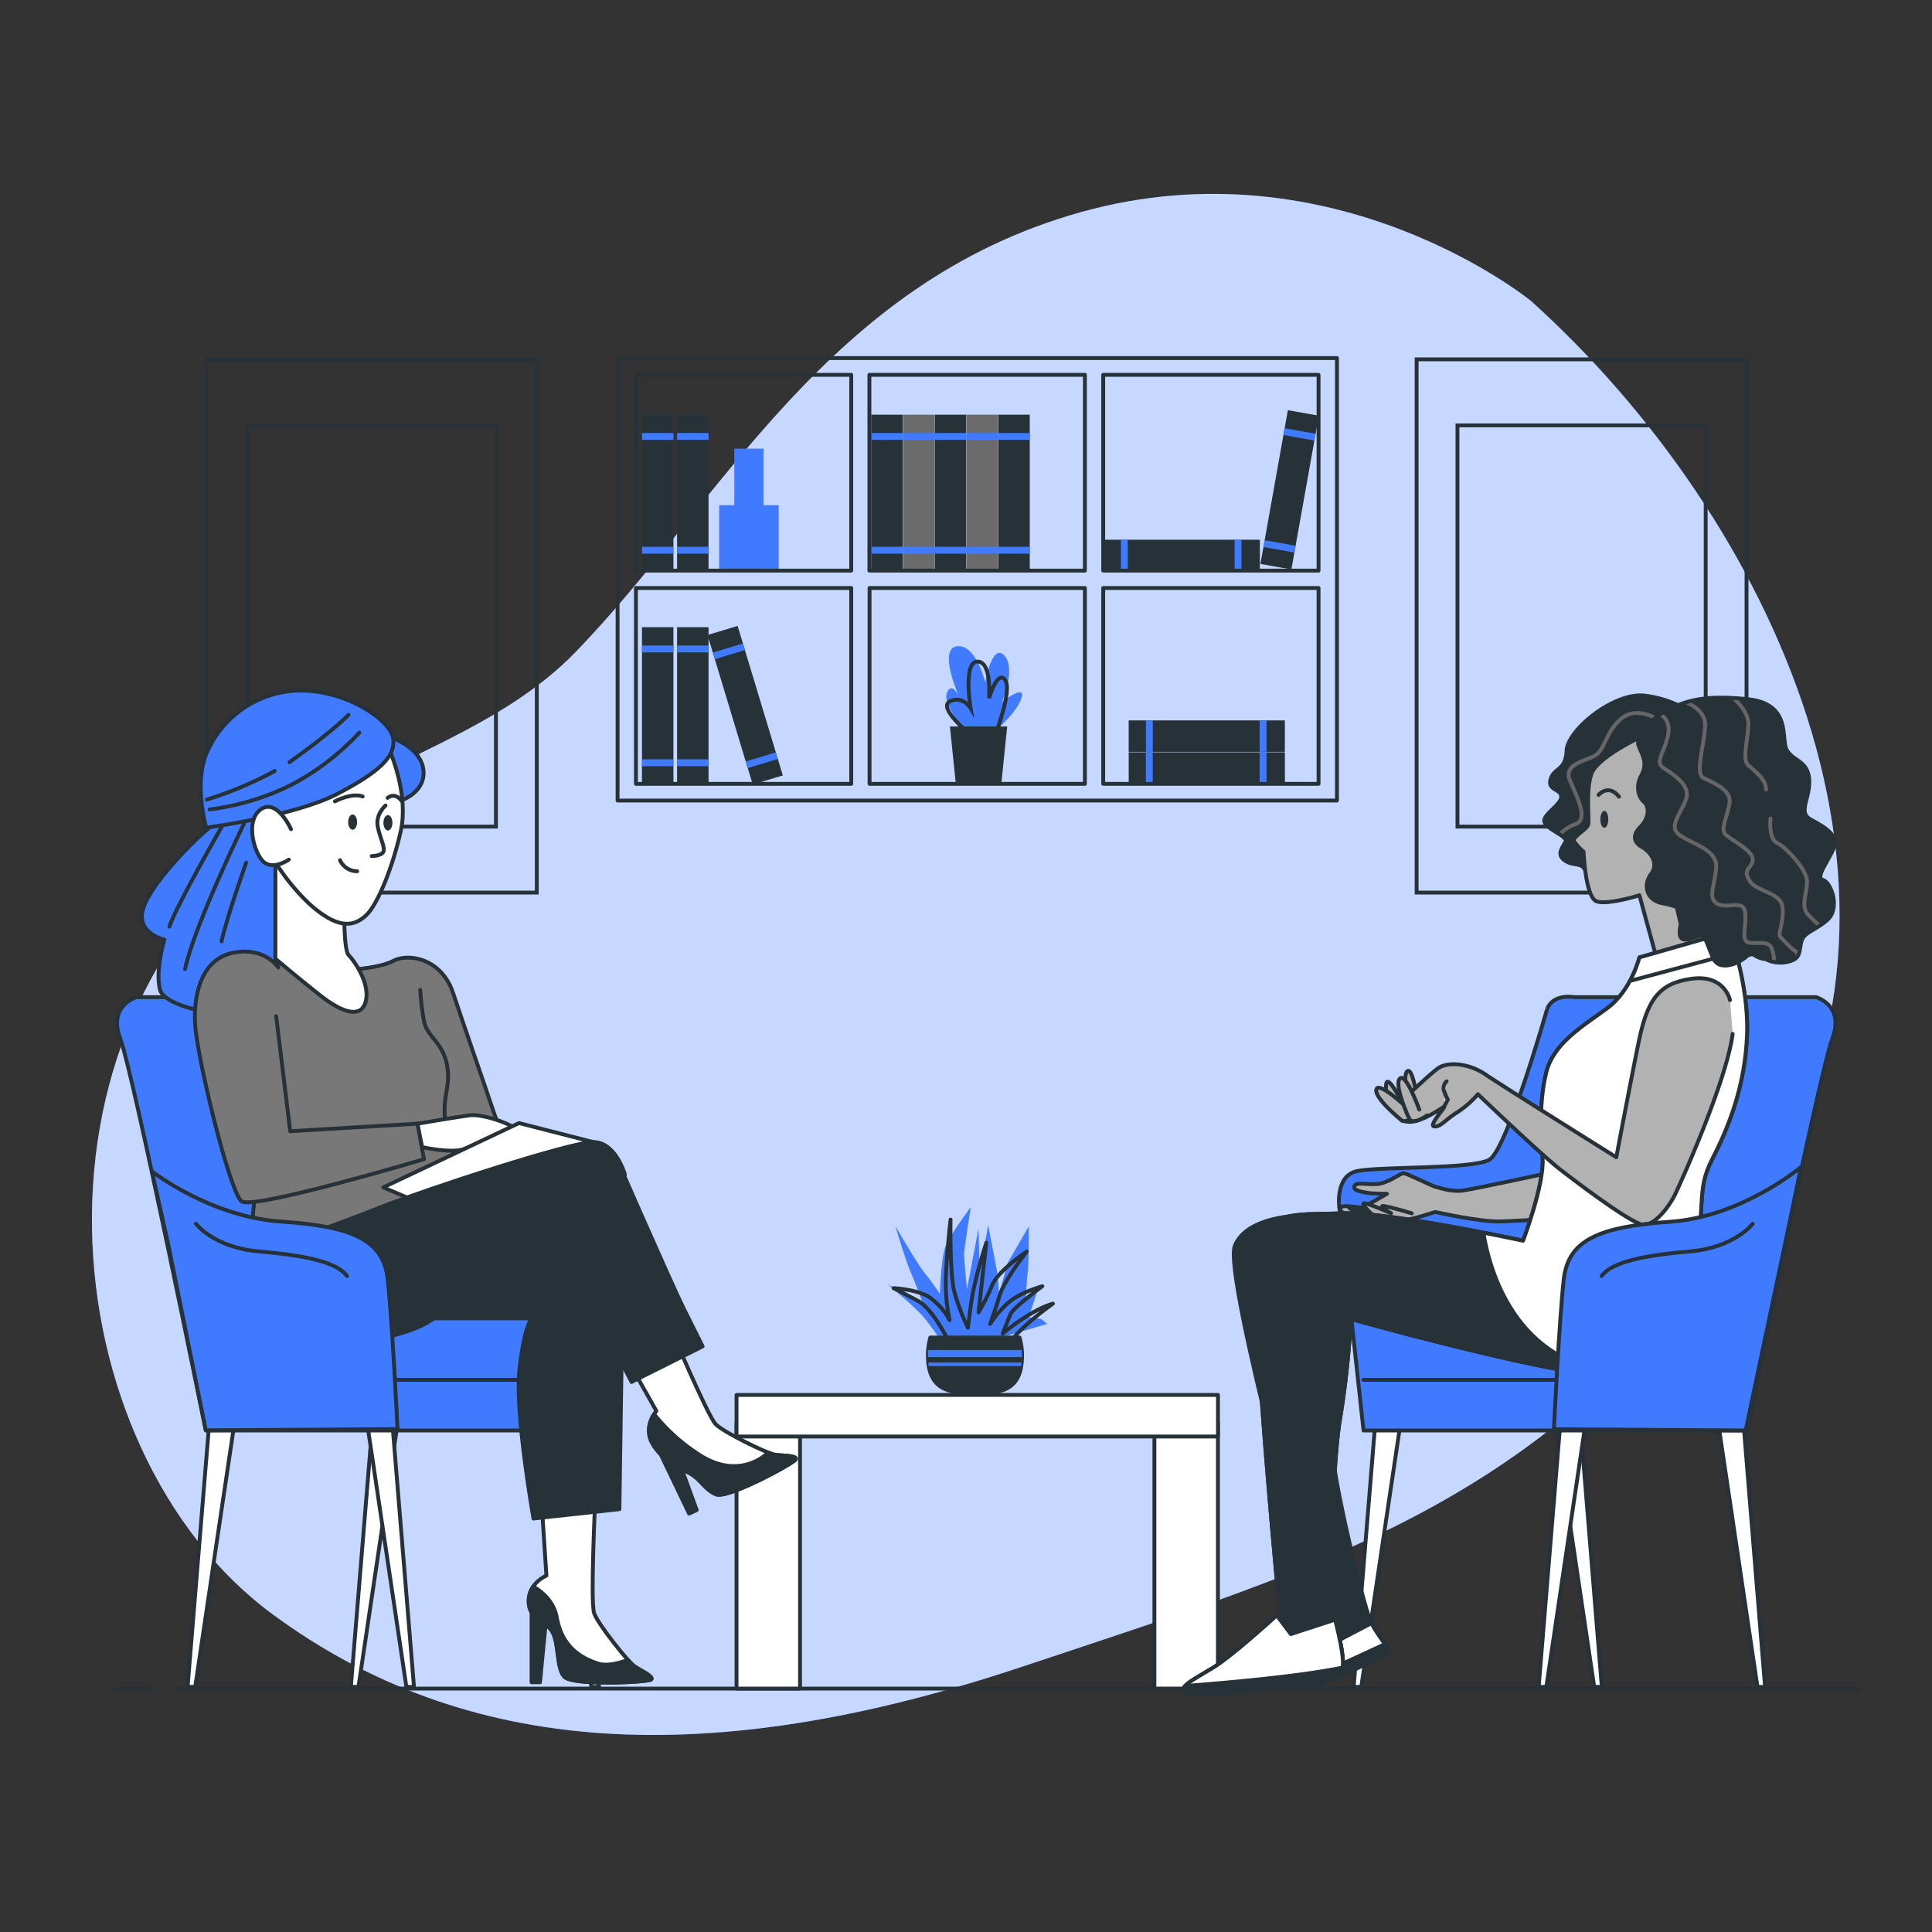 <svg xmlns="http://www.w3.org/2000/svg" xmlns:xlink="http://www.w3.org/1999/xlink" viewBox="0 0 500 500"><rect x="0" y="0" width="500" height="500" fill="#333333" stroke="none"/><defs><clipPath id="freepik--clip-path--inject-14"><rect x="166.14" y="162.32" width="8.14" height="40.42" style="fill:#263238"></rect></clipPath><clipPath id="freepik--clip-path-2--inject-14"><rect x="175.23" y="162.32" width="8.14" height="40.42" style="fill:#263238"></rect></clipPath><clipPath id="freepik--clip-path-3--inject-14"><rect x="308.25" y="178.54" width="8.14" height="40.42" transform="translate(511.07 -113.56) rotate(90)" style="fill:#263238"></rect></clipPath><clipPath id="freepik--clip-path-4--inject-14"><rect x="308.25" y="170.3" width="8.14" height="40.42" transform="translate(502.82 -121.81) rotate(90)" style="fill:#263238"></rect></clipPath><clipPath id="freepik--clip-path-5--inject-14"><rect x="188.77" y="162.32" width="8.14" height="40.42" transform="translate(-44.56 63.59) rotate(-16.82)" style="fill:#263238"></rect></clipPath><clipPath id="freepik--clip-path-6--inject-14"><rect x="166.14" y="107.32" width="8.14" height="40.42" style="fill:#263238"></rect></clipPath><clipPath id="freepik--clip-path-7--inject-14"><rect x="329.69" y="106.55" width="8.14" height="40.42" transform="translate(27.46 -56.67) rotate(10.12)" style="fill:#263238"></rect></clipPath><clipPath id="freepik--clip-path-8--inject-14"><rect x="175.23" y="107.32" width="8.14" height="40.42" style="fill:#263238"></rect></clipPath><clipPath id="freepik--clip-path-9--inject-14"><rect x="225.48" y="107.32" width="8.14" height="40.42" style="fill:#263238"></rect></clipPath><clipPath id="freepik--clip-path-10--inject-14"><rect x="233.7" y="107.32" width="8.14" height="40.42" style="fill:#6b6b6b"></rect></clipPath><clipPath id="freepik--clip-path-11--inject-14"><rect x="241.92" y="107.32" width="8.14" height="40.42" style="fill:#263238"></rect></clipPath><clipPath id="freepik--clip-path-12--inject-14"><rect x="250.14" y="107.32" width="8.14" height="40.42" style="fill:#6b6b6b"></rect></clipPath><clipPath id="freepik--clip-path-13--inject-14"><rect x="258.36" y="107.32" width="8.14" height="40.42" style="fill:#263238"></rect></clipPath><clipPath id="freepik--clip-path-14--inject-14"><rect x="301.77" y="123.54" width="8.14" height="40.42" transform="translate(449.59 -162.09) rotate(90)" style="fill:#263238"></rect></clipPath><clipPath id="freepik--clip-path-15--inject-14"><path d="M439.68,185.73A29.11,29.11,0,0,0,425.43,180c-8.05-.69-19.77,9-20,14.25s-3.21,4.37-4.13,7.36,2.75,2.52,2.75,4.59-4.82,4.6-4.36,6.44,5.51,3.68,5.51,4.82-2.76,3.22-.46,5.06,4.6.46,5.52,2.76,3,4.6,3.68,3-1.61-11-.69-17.7,2.76-9.65,9.88-12.41,12.18-4.83,15.17-7.59S439.68,185.73,439.68,185.73Z" style="fill:#263238;stroke:#263238;stroke-linecap:round;stroke-linejoin:round"></path></clipPath><clipPath id="freepik--clip-path-16--inject-14"><path d="M471.8,227.74c-2.11-.61,1.21-4.53,2.72-8.15s-2.72-5.74-6-7.55,0-5.44-.3-10.27-4-4.74-5.74-7.54,1.51-12.08-10.26-13.29-16.3.61-21.14,3a13.72,13.72,0,0,0-5.52,5.48c-1.11,1.05-2,2.37-1.47,3.64,1.15,2.76,2.3,4.6.69,7.59s-.69,5.74.69,6.89,1.38,4.14-.92,6.44-1.61,4.13.46,5.28,4.37,4.14,2.3,6.9-1.38,6.66,2.76,7.58a22,22,0,0,1,3.88,1l1,4.41c-.29,1.91-.65,3.65.88,4a3.09,3.09,0,0,0,1.88-.35,14.63,14.63,0,0,0,2.15-.61c1.51-.61,2.11,3,3.62,6s6,1.51,8.46-.61a2.22,2.22,0,0,1,1.85-.57,5.73,5.73,0,0,0,3.09,1.18,8.44,8.44,0,0,0,4.72.9c4.53-.6,3.92-2.41,4.53-5.13s3-2.72,6.64-5.74S473.91,228.34,471.8,227.74Z" style="fill:#263238;stroke:#263238;stroke-linecap:round;stroke-linejoin:round"></path></clipPath></defs><g id="freepik--background-simple--inject-14"><path d="M396.17,77.85s-50.53-41.27-116.25-23S186.68,129.79,149,168.72c-19.74,20.38-48.9,27.89-72.35,43.58-75,50.17-63.88,163-6.06,205.5,50.06,36.84,112.61,40.69,194,13.52S404.22,387.83,454.69,310,458.42,133.86,396.17,77.85Z" style="fill:#407BFF"></path><path d="M396.17,77.85s-50.53-41.27-116.25-23S186.68,129.79,149,168.72c-19.74,20.38-48.9,27.89-72.35,43.58-75,50.17-63.88,163-6.06,205.5,50.06,36.84,112.61,40.69,194,13.52S404.22,387.83,454.69,310,458.42,133.86,396.17,77.85Z" style="fill:#fff;opacity:0.7"></path></g><g id="freepik--Floor--inject-14"><line x1="45.7" y1="437" x2="481" y2="437" style="fill:none;stroke:#263238;stroke-linecap:round;stroke-linejoin:round"></line><line x1="30" y1="437" x2="38.72" y2="437" style="fill:none;stroke:#263238;stroke-linecap:round;stroke-linejoin:round"></line></g><g id="freepik--Pictures--inject-14"><rect x="53.54" y="93" width="85.38" height="138" style="fill:none;stroke:#263238;stroke-miterlimit:10"></rect><rect x="64.11" y="110.09" width="64.24" height="103.83" style="fill:none;stroke:#263238;stroke-miterlimit:10"></rect><rect x="366.62" y="93" width="85.38" height="138" style="fill:none;stroke:#263238;stroke-miterlimit:10"></rect><rect x="377.19" y="110.09" width="64.24" height="103.83" style="fill:none;stroke:#263238;stroke-miterlimit:10"></rect></g><g id="freepik--Bookshelf--inject-14"><rect x="166.14" y="162.32" width="8.14" height="40.42" style="fill:#263238"></rect><g style="clip-path:url(#freepik--clip-path--inject-14)"><rect x="165.71" y="167.06" width="9.68" height="1.78" style="fill:#407BFF"></rect><rect x="165.71" y="196.51" width="9.68" height="1.78" style="fill:#407BFF"></rect></g><rect x="175.23" y="162.32" width="8.14" height="40.42" style="fill:#263238"></rect><g style="clip-path:url(#freepik--clip-path-2--inject-14)"><rect x="174.8" y="167.06" width="9.68" height="1.78" style="fill:#407BFF"></rect><rect x="174.8" y="196.51" width="9.68" height="1.78" style="fill:#407BFF"></rect></g><rect x="308.25" y="178.54" width="8.14" height="40.42" transform="translate(511.07 -113.56) rotate(90)" style="fill:#263238"></rect><g style="clip-path:url(#freepik--clip-path-3--inject-14)"><rect x="322.05" y="198.2" width="9.68" height="1.78" transform="translate(525.98 -127.8) rotate(90)" style="fill:#407BFF"></rect><rect x="292.6" y="198.2" width="9.68" height="1.78" transform="translate(496.53 -98.35) rotate(90)" style="fill:#407BFF"></rect></g><rect x="308.25" y="170.3" width="8.14" height="40.42" transform="translate(502.82 -121.81) rotate(90)" style="fill:#263238"></rect><g style="clip-path:url(#freepik--clip-path-4--inject-14)"><rect x="322.05" y="189.95" width="9.68" height="1.78" transform="translate(517.73 -136.05) rotate(90)" style="fill:#407BFF"></rect><rect x="292.6" y="189.95" width="9.68" height="1.78" transform="translate(488.29 -106.6) rotate(90)" style="fill:#407BFF"></rect></g><rect x="188.77" y="162.32" width="8.14" height="40.42" transform="translate(-44.56 63.59) rotate(-16.82)" style="fill:#263238"></rect><g style="clip-path:url(#freepik--clip-path-5--inject-14)"><rect x="184.11" y="167.59" width="9.68" height="1.78" transform="translate(-40.66 61.87) rotate(-16.82)" style="fill:#407BFF"></rect><rect x="192.62" y="195.78" width="9.68" height="1.78" transform="translate(-48.45 65.53) rotate(-16.82)" style="fill:#407BFF"></rect></g><path d="M250.19,189.79s-6.33-7.51-5.14-10.47,3,.59,3,.59-5.33-12-.39-12.65,7.31,9.29,7.31,9.29,1.78-10.28,4.94-6.92-.59,12.06-.59,12.06,6.52-5.14,4.94-.79-8.11,9.48-8.11,9.48Z" style="fill:#407BFF"></path><path d="M251,190s-8.5-6.92-5.14-8.5,5.33,1.78,5.33,1.78-2-12.06,1.78-12.06,3,9.49,3,9.49,2.17-7.51,4.15-4.74-2.77,14.82-2.77,14.82" style="fill:none;stroke:#263238;stroke-miterlimit:10"></path><polygon points="260.66 188.01 245.84 188.01 247.32 202.44 259.18 202.44 260.66 188.01" style="fill:#263238"></polygon><rect x="186.12" y="130.74" width="15.41" height="16.72" style="fill:#407BFF"></rect><rect x="190.04" y="116.11" width="7.58" height="16.72" style="fill:#407BFF"></rect><rect x="166.14" y="107.32" width="8.14" height="40.42" style="fill:#263238"></rect><g style="clip-path:url(#freepik--clip-path-6--inject-14)"><rect x="165.71" y="112.06" width="9.68" height="1.78" style="fill:#407BFF"></rect><rect x="165.71" y="141.51" width="9.68" height="1.78" style="fill:#407BFF"></rect></g><rect x="329.69" y="106.55" width="8.14" height="40.42" transform="translate(27.46 -56.67) rotate(10.12)" style="fill:#263238"></rect><g style="clip-path:url(#freepik--clip-path-7--inject-14)"><rect x="331.82" y="111.58" width="9.68" height="1.78" transform="translate(25 -57.4) rotate(10.12)" style="fill:#407BFF"></rect><rect x="326.64" y="140.57" width="9.68" height="1.78" transform="translate(30.01 -56.04) rotate(10.12)" style="fill:#407BFF"></rect></g><rect x="175.23" y="107.32" width="8.14" height="40.42" style="fill:#263238"></rect><g style="clip-path:url(#freepik--clip-path-8--inject-14)"><rect x="174.8" y="112.06" width="9.68" height="1.78" style="fill:#407BFF"></rect><rect x="174.8" y="141.51" width="9.68" height="1.78" style="fill:#407BFF"></rect></g><rect x="225.48" y="107.32" width="8.14" height="40.42" style="fill:#263238"></rect><g style="clip-path:url(#freepik--clip-path-9--inject-14)"><rect x="225.04" y="112.06" width="9.68" height="1.78" style="fill:#407BFF"></rect><rect x="225.04" y="141.51" width="9.68" height="1.78" style="fill:#407BFF"></rect></g><rect x="233.7" y="107.32" width="8.14" height="40.42" style="fill:#6b6b6b"></rect><g style="clip-path:url(#freepik--clip-path-10--inject-14)"><rect x="233.26" y="112.06" width="9.68" height="1.78" style="fill:#407BFF"></rect><rect x="233.26" y="141.51" width="9.68" height="1.78" style="fill:#407BFF"></rect></g><rect x="241.92" y="107.32" width="8.14" height="40.42" style="fill:#263238"></rect><g style="clip-path:url(#freepik--clip-path-11--inject-14)"><rect x="241.48" y="112.06" width="9.68" height="1.78" style="fill:#407BFF"></rect><rect x="241.48" y="141.51" width="9.68" height="1.78" style="fill:#407BFF"></rect></g><rect x="250.14" y="107.32" width="8.14" height="40.42" style="fill:#6b6b6b"></rect><g style="clip-path:url(#freepik--clip-path-12--inject-14)"><rect x="249.7" y="112.06" width="9.68" height="1.78" style="fill:#407BFF"></rect><rect x="249.7" y="141.51" width="9.68" height="1.78" style="fill:#407BFF"></rect></g><rect x="258.36" y="107.32" width="8.14" height="40.42" style="fill:#263238"></rect><g style="clip-path:url(#freepik--clip-path-13--inject-14)"><rect x="257.92" y="112.06" width="9.68" height="1.78" style="fill:#407BFF"></rect><rect x="257.92" y="141.51" width="9.68" height="1.78" style="fill:#407BFF"></rect></g><rect x="301.77" y="123.54" width="8.14" height="40.42" transform="translate(449.59 -162.09) rotate(90)" style="fill:#263238"></rect><g style="clip-path:url(#freepik--clip-path-14--inject-14)"><rect x="315.57" y="143.2" width="9.68" height="1.78" transform="translate(464.5 -176.32) rotate(90)" style="fill:#407BFF"></rect><rect x="286.13" y="143.2" width="9.68" height="1.78" transform="translate(435.06 -146.88) rotate(90)" style="fill:#407BFF"></rect></g><path d="M159.83,92.67V207.18H346V92.67ZM280.77,97v50.67H225V97ZM164.58,97H220.3v50.67H164.58Zm0,105.86V152.18H220.3v50.68Zm60.46,0V152.18h55.73v50.68Zm116.2,0H285.51V152.18h55.73Zm-55.73-55.19V97h55.73v50.67Z" style="fill:none;stroke:#263238;stroke-linecap:round;stroke-linejoin:round"></path></g><g id="freepik--Table--inject-14"><rect x="190.61" y="368.28" width="16.44" height="68.72" style="fill:#fff;stroke:#263238;stroke-linecap:round;stroke-linejoin:round"></rect><rect x="298.76" y="368.28" width="16.44" height="68.72" style="fill:#fff;stroke:#263238;stroke-linecap:round;stroke-linejoin:round"></rect><rect x="190.61" y="361.01" width="124.6" height="10.76" style="fill:#fff;stroke:#263238;stroke-linecap:round;stroke-linejoin:round"></rect><path d="M244.25,348.13a75.16,75.16,0,0,0-5-7c-2.5-3-9.5-8.75-9.5-8.75l9,4.75s-1.5-4.25-3-7.75-4-12-4-12,6,10.25,7.5,12,4,5.5,4,5.5.25-9.5,1.5-12.5,6.5-10,6.5-10-1.75,11-1.75,12.25.75,9,.75,9l3-15.75.25,11,2.25-11.75s1.75,9,2.25,11.75a41.82,41.82,0,0,1,.5,6.25l2.25-8.25,5.5-9.5s0,10.75-.25,11.75-.5,7.5-.5,7.5l3.25-3.5-2.5,7.75,3.25.5,1.5,1.25s-6,1.79-8.64,2.52-7.61,3.73-7.61,3.73Z" style="fill:#407BFF"></path><path d="M246,348.13s-4.25-9.25-8.5-11.5-6.25-3.25-6.25-3.25,6.25.25,9.5,2.5a17.25,17.25,0,0,1,5,5.75,46.19,46.19,0,0,1-1-9.5c0-5.25,1.25-16.5,1.25-16.5s-.25,14,1,18.75a55.08,55.08,0,0,0,3.5,9.25s.5-4.5,1.25-9a127,127,0,0,1,3.5-13l-2,18a51.9,51.9,0,0,0,3.5-7c1.5-3.75,9-8.75,9-8.75s-5.75,7.25-7,11.25-2.5,7.5-2.5,7.5a26.73,26.73,0,0,1,5-5.75c3-2.5,8.5-4,8.5-4s-7.5,5.5-8.25,7.25-2,5-2,5,7-6,13-7.75c0,0-9.25,6.5-11.75,11Z" style="fill:none;stroke:#263238;stroke-linecap:round;stroke-linejoin:round"></path><path d="M240.78,346.15a17.4,17.4,0,0,0-.65,4.49c0,9.16,5.46,9.92,12.19,9.92s12.19-.51,12.19-9.92a17.4,17.4,0,0,0-.65-4.49Z" style="fill:#263238;stroke:#263238;stroke-linecap:round;stroke-linejoin:round"></path><path d="M240.13,350.64c0,.2,0,.38,0,.58h24.34c0-.2,0-.38,0-.58,0-.41,0-.83-.06-1.26H240.19Q240.13,350,240.13,350.64Z" style="fill:#407BFF"></path><path d="M264.29,353.53c0-.28.08-.58.11-.89H240.24c0,.31.07.61.12.89Z" style="fill:#407BFF"></path></g><g id="freepik--character-2--inject-14"><polygon points="451.17 367.81 456.8 436.56 454.83 436.56 444.69 368.38 451.17 367.81" style="fill:#fff;stroke:#263238;stroke-linecap:round;stroke-linejoin:round"></polygon><polygon points="408.92 367.81 414.55 436.56 412.58 436.56 402.44 368.38 408.92 367.81" style="fill:#fff;stroke:#263238;stroke-linecap:round;stroke-linejoin:round"></polygon><polygon points="403.85 367.81 398.21 436.56 400.19 436.56 410.33 368.38 403.85 367.81" style="fill:#fff;stroke:#263238;stroke-linecap:round;stroke-linejoin:round"></polygon><polygon points="355.96 367.81 350.33 436.56 352.3 436.56 362.44 368.38 355.96 367.81" style="fill:#fff;stroke:#263238;stroke-linecap:round;stroke-linejoin:round"></polygon><path d="M407.49,258.06H470s7.5,2.08,4.17,10.84S452.1,370.2,452.1,370.2H352.88l-6.25-57.53s-1.26-8.34,4.58-9.59,29.6-.42,34.19-2.92,14.92-38.77,14.92-38.77S401.23,257.21,407.49,258.06Z" style="fill:#407BFF;stroke:#263238;stroke-linecap:round;stroke-linejoin:round"></path><line x1="402.73" y1="357.1" x2="352.85" y2="357.1" style="fill:none;stroke:#263238;stroke-linecap:round;stroke-linejoin:round"></line><path d="M439.68,185.73A29.11,29.11,0,0,0,425.43,180c-8.05-.69-19.77,9-20,14.25s-3.21,4.37-4.13,7.36,2.75,2.52,2.75,4.59-4.82,4.6-4.36,6.44,5.51,3.68,5.51,4.82-2.76,3.22-.46,5.06,4.6.46,5.52,2.76,3,4.6,3.68,3-1.61-11-.69-17.7,2.76-9.65,9.88-12.41,12.18-4.83,15.17-7.59S439.68,185.73,439.68,185.73Z" style="fill:#263238"></path><g style="clip-path:url(#freepik--clip-path-15--inject-14)"><path d="M429.83,186.62s-6-4.3-10.32-.58-4,8.31-7.17,9.75-7.74,2.29-6,6.3,4.88,10,1.44,11.18-6,4.3-4.88,5.45" style="fill:none;stroke:#666;stroke-linecap:round;stroke-linejoin:round"></path></g><path d="M439.68,185.73A29.11,29.11,0,0,0,425.43,180c-8.05-.69-19.77,9-20,14.25s-3.21,4.37-4.13,7.36,2.75,2.52,2.75,4.59-4.82,4.6-4.36,6.44,5.51,3.68,5.51,4.82-2.76,3.22-.46,5.06,4.6.46,5.52,2.76,3,4.6,3.68,3-1.61-11-.69-17.7,2.76-9.65,9.88-12.41,12.18-4.83,15.17-7.59S439.68,185.73,439.68,185.73Z" style="fill:none;stroke:#263238;stroke-linecap:round;stroke-linejoin:round"></path><path d="M425,190.55s-11.49,5.29-13.1,9.66-.46,12.18-.92,13.33-4.14,3.22-3.68,4.13a15.94,15.94,0,0,0,2.53,2.76s.46,11.95,3.45,12.87,11-1.6,11-1.6l4.83,17.69,19.76-5.51-7.35-16.78s9-11.72,9.88-19.54-6.89-18.39-12.64-19.54-12.87,2.07-12.87,2.07Z" style="fill:#b2b2b2;stroke:#263238;stroke-linecap:round;stroke-linejoin:round"></path><ellipse cx="415.2" cy="212.04" rx="1.03" ry="2.18" style="fill:#263238"></ellipse><path d="M413.71,205.72s2.53-3,5.28.46" style="fill:none;stroke:#263238;stroke-linecap:round;stroke-linejoin:round"></path><path d="M401.48,303.41s-19.84,4.29-22.91,4.7-6.34-.81-7.16-1-7.36-3.48-8.18-3.48-3.27,2.05-5.93,2.66-6.13-.61-6.75.62,2.25,1.63,3.68,1.84,4.71.2,4.71.2-5.32,3.07-6.14,3.48-6.34-1.23-5.93.61,8.59,2.87,12.07,3.27,12.47-2.65,12.47-2.65,11.86,2.65,17,2.45,12.06-.61,12.06-.61Z" style="fill:#b2b2b2;stroke:#263238;stroke-linecap:round;stroke-linejoin:round"></path><path d="M355.87,315.68s-8.18-3.27-6.54-3.27,5.72,1.84,5.72,1.84-3.07-2.86-2-2.86S360,314,360,314s-3.89-2.25-1.64-1.84,7,1.84,7,1.84" style="fill:#b2b2b2;stroke:#263238;stroke-linecap:round;stroke-linejoin:round"></path><path d="M336.66,314.59s-14,0-17.1,7.86,22,98.06,22,98.06-8.89,9.91-15.05,12.31-7.18,3.08-4.79,3.76,13.68,1,19.5-.68,13.68-6.16,16.76-7.53-1.37-4.1-3.42-9.23-9.71-36.49-10.05-46.41-3.77-37.28-3.77-37.28,10.95,7.87,31.47,11.63.69-21.55-8.55-27.36S336.66,314.59,336.66,314.59Z" style="fill:#263238;stroke:#263238;stroke-linecap:round;stroke-linejoin:round"></path><path d="M345,425.29l-4-4.19c-2,2.14-9.25,9.67-14.51,11.72-6.16,2.39-7.18,3.08-4.79,3.76s13.68,1,19.5-.68,13.68-6.16,16.76-7.53c2.89-1.28-.85-3.77-3-8.31Z" style="fill:#fff;stroke:#263238;stroke-linecap:round;stroke-linejoin:round"></path><path d="M321.41,435c-1.29.75-1.07,1.15.33,1.55,2.4.69,13.68,1,19.5-.68s13.68-6.16,16.76-7.53c1.41-.63,1.23-1.55.43-2.85-6.81,3.2-21.13,9.82-23.62,10.15C331.78,436.07,322.85,435.18,321.41,435Z" style="fill:#263238;stroke:#263238;stroke-linecap:round;stroke-linejoin:round"></path><path d="M447.49,241.12l-23.21,6.66s-2.07,8.51-8.27,13.11-14,9-15.86,16.77-1.38,15.17-.92,22.07-5.06,21.37-5.06,21.37S359,313.52,347.28,314s-20.22-1.15-22.06,10.57,6,92.78,6,92.78-11.95,11-17.24,14.26-9.65,5.28-6.66,6.43,17.93-.46,23.44-1.38,15.17-1.38,16.55-4.6-3.45-18.15-3.22-19.53.67-33.72,2.74-45.44a243.74,243.74,0,0,0,2.76-25.74s51.26,14.25,63.9,14.25,20.91-1.84,24.59-23,.69-24.14,5.06-32.64,8.5-19.08,9-32.18S447.49,241.12,447.49,241.12Z" style="fill:#fff;stroke:#263238;stroke-linecap:round;stroke-linejoin:round"></path><path d="M407.12,333.4c-7.92-6.41-11.27-10.57-12.64-13.14-.19.54-.31.84-.31.84S359,313.52,347.28,314s-20.22-1.15-22.06,10.57,6,92.78,6,92.78-11.95,11-17.24,14.26-9.65,5.28-6.66,6.43,17.93-.46,23.44-1.38,15.17-1.38,16.55-4.6-3.45-18.15-3.22-19.53.67-33.72,2.74-45.44a243.74,243.74,0,0,0,2.76-25.74s51.26,14.25,63.9,14.25c9.26,0,16.18-1,20.66-9.85C426.06,343.83,415.55,340.22,407.12,333.4Z" style="fill:#263238;stroke:#263238;stroke-linecap:round;stroke-linejoin:round"></path><path d="M330.42,418.06c-2.75,2.5-12,10.8-16.45,13.53-5.28,3.21-9.65,5.28-6.66,6.43s17.93-.46,23.44-1.38,15.17-1.38,16.55-4.6c.82-1.91-.56-8-1.76-12.88l-11.48,3.74Z" style="fill:#fff;stroke:#263238;stroke-linecap:round;stroke-linejoin:round"></path><path d="M307.31,438c3,1.15,17.93-.46,23.44-1.38s15.17-1.38,16.55-4.6a2.39,2.39,0,0,0,.14-.45c-11.29,2.34-30.79,4-40.75,4.76C306.11,437,306.2,437.6,307.31,438Z" style="fill:#263238;stroke:#263238;stroke-linecap:round;stroke-linejoin:round"></path><path d="M424.28,247.78s-2.07,8.51-8.27,13.11-14,9-15.86,16.77-1.38,15.17-.92,22.07-5.06,21.37-5.06,21.37-4.24-.91-10.27-2.09c1.42,8.92,7.89,34.41,35.39,36.35,9.39-.89,15.7-5.05,18.78-22.76,3.68-21.15.69-24.14,5.06-32.64s8.5-19.08,9-32.18-4.6-26.66-4.6-26.66Z" style="fill:#fff;stroke:#263238;stroke-linecap:round;stroke-linejoin:round"></path><line x1="422.21" y1="253.76" x2="448.87" y2="246.63" style="fill:none;stroke:#263238;stroke-linecap:round;stroke-linejoin:round"></line><path d="M366.57,283.17s-1.09-6.93-2.36-5.94.29,7.14.29,7.14a7.85,7.85,0,0,0,2.21.43" style="fill:#b2b2b2;stroke:#263238;stroke-linecap:round;stroke-linejoin:round"></path><path d="M447.72,258.82s-1.38-6.67-9.88-5.52-11.49,5.29-13.79,16.55-5.75,29.65-5.75,29.65-29.42-18.39-33.78-21.38-9.89-3.44-12.41-1.61-9.43,8.51-9.43,8.51-3.45-6.9-3.91-4.6,1.15,8.28,4.6,9.66,9.64-3.39,10.33-3.62-4.14,4.83-2.53,5.06,3-1.84,6-3.68a24.57,24.57,0,0,0,5.31-4.66s16.32,15.63,21.37,19.54S422.67,317,425.43,317s6.43-4.37,8.27-8.28,13.1-29,14.71-41.14" style="fill:#b2b2b2;stroke:#263238;stroke-linecap:round;stroke-linejoin:round"></path><path d="M373.7,286.46l1-1.86A19.57,19.57,0,0,1,373.6,282a2.56,2.56,0,0,1,.77-2.15" style="fill:#fff;stroke:#263238;stroke-linecap:round;stroke-linejoin:round"></path><path d="M364.27,286.83s-7.47-7.16-8.07-4.88,6.71,8.13,6.71,8.13a2.71,2.71,0,0,0,3-1.48" style="fill:#b2b2b2;stroke:#263238;stroke-linecap:round;stroke-linejoin:round"></path><path d="M367.31,287.16s-3.5-9.73-5.05-8,2.39,10.26,2.39,10.26.56,2.07,4.7-.76" style="fill:#b2b2b2;stroke:#263238;stroke-linecap:round;stroke-linejoin:round"></path><path d="M466.09,302.05s-15.34,12.85-33.76,14.13-26.45,4.67-27.62,14.83-2.56,38.88-2.56,38.88l49.62.31,11.51-54.53Z" style="fill:#407BFF;stroke:#263238;stroke-linecap:round;stroke-linejoin:round"></path><path d="M453.61,316.69s-4.6,6.14-16.11,7.16-20.21,2.56-23,6.4" style="fill:none;stroke:#263238;stroke-linecap:round;stroke-linejoin:round"></path><path d="M471.8,227.74c-2.11-.61,1.21-4.53,2.72-8.15s-2.72-5.74-6-7.55,0-5.44-.3-10.27-4-4.74-5.74-7.54,1.51-12.08-10.26-13.29-16.3.61-21.14,3a13.72,13.72,0,0,0-5.52,5.48c-1.11,1.05-2,2.37-1.47,3.64,1.15,2.76,2.3,4.6.69,7.59s-.69,5.74.69,6.89,1.38,4.14-.92,6.44-1.61,4.13.46,5.28,4.37,4.14,2.3,6.9-1.38,6.66,2.76,7.58a22,22,0,0,1,3.88,1l1,4.41c-.29,1.91-.65,3.65.88,4a3.09,3.09,0,0,0,1.88-.35,14.63,14.63,0,0,0,2.15-.61c1.51-.61,2.11,3,3.62,6s6,1.51,8.46-.61a2.22,2.22,0,0,1,1.85-.57,5.73,5.73,0,0,0,3.09,1.18,8.44,8.44,0,0,0,4.72.9c4.53-.6,3.92-2.41,4.53-5.13s3-2.72,6.64-5.74S473.91,228.34,471.8,227.74Z" style="fill:#263238"></path><g style="clip-path:url(#freepik--clip-path-16--inject-14)"><path d="M430.11,185.18s2.58,1.44,1.44,5.73-3.16,6.31-1.15,7.74,7.16,4.3,6,8-4.87,7.16-1.72,9.46,9.74,3.72,9.46,8.31-2.3,8,.28,9.46,6.6-1.15,7.17,2-1.15,7.45.86,8,5.1-.6,6,1.43a7.66,7.66,0,0,1,.57,4" style="fill:none;stroke:#666;stroke-linecap:round;stroke-linejoin:round"></path><path d="M435.56,181.46s6,1.72,5.73,6.59-2.58,12-.57,13.18,7.45,2.87,6.88,6.6-2.58,6.87-.86,8.31,6.87,4,6.87,6.3-2.86,2.3-.86,5.45,8.32,2.86,8.6,7.16-1.43,6.6-.57,7.46,3.15,3.43,4,3.72.29,4.3.29,4.3" style="fill:none;stroke:#666;stroke-linecap:round;stroke-linejoin:round"></path><path d="M444.16,177.44s8.88,4.88,8.31,10.61-1.43,8.6,0,10,4.58,3.44,4.58,6.31" style="fill:none;stroke:#666;stroke-linecap:round;stroke-linejoin:round"></path><path d="M458.2,211.84s-.57,5.16,1.72,6.3,7.74,6.88,7.74,10-1.72,6.31.29,8.6a56.54,56.54,0,0,0,6.59,5.74" style="fill:none;stroke:#666;stroke-linecap:round;stroke-linejoin:round"></path></g><path d="M471.8,227.74c-2.11-.61,1.21-4.53,2.72-8.15s-2.72-5.74-6-7.55,0-5.44-.3-10.27-4-4.74-5.74-7.54,1.51-12.08-10.26-13.29-16.3.61-21.14,3a13.72,13.72,0,0,0-5.52,5.48c-1.11,1.05-2,2.37-1.47,3.64,1.15,2.76,2.3,4.6.69,7.59s-.69,5.74.69,6.89,1.38,4.14-.92,6.44-1.61,4.13.46,5.28,4.37,4.14,2.3,6.9-1.38,6.66,2.76,7.58a22,22,0,0,1,3.88,1l1,4.41c-.29,1.91-.65,3.65.88,4a3.09,3.09,0,0,0,1.88-.35,14.63,14.63,0,0,0,2.15-.61c1.51-.61,2.11,3,3.62,6s6,1.51,8.46-.61a2.22,2.22,0,0,1,1.85-.57,5.73,5.73,0,0,0,3.09,1.18,8.44,8.44,0,0,0,4.72.9c4.53-.6,3.92-2.41,4.53-5.13s3-2.72,6.64-5.74S473.91,228.34,471.8,227.74Z" style="fill:none;stroke:#263238;stroke-linecap:round;stroke-linejoin:round"></path></g><g id="freepik--character-1--inject-14"><polygon points="54.19 367.81 48.55 436.56 50.52 436.56 60.66 368.38 54.19 367.81" style="fill:#fff;stroke:#263238;stroke-linecap:round;stroke-linejoin:round"></polygon><polygon points="96.44 367.81 90.8 436.56 92.77 436.56 102.91 368.38 96.44 367.81" style="fill:#fff;stroke:#263238;stroke-linecap:round;stroke-linejoin:round"></polygon><polygon points="101.5 367.81 107.14 436.56 105.17 436.56 95.03 368.38 101.5 367.81" style="fill:#fff;stroke:#263238;stroke-linecap:round;stroke-linejoin:round"></polygon><polygon points="149.39 367.81 155.02 436.56 153.05 436.56 142.91 368.38 149.39 367.81" style="fill:#fff;stroke:#263238;stroke-linecap:round;stroke-linejoin:round"></polygon><path d="M97.86,258.06H35.33s-7.5,2.08-4.17,10.84,22.1,101.3,22.1,101.3h99.21l6.26-57.53s1.25-8.34-4.59-9.59-29.6-.42-34.18-2.92S105,261.39,105,261.39,104.12,257.21,97.86,258.06Z" style="fill:#407BFF;stroke:#263238;stroke-linecap:round;stroke-linejoin:round"></path><line x1="102.63" y1="357.1" x2="152.51" y2="357.1" style="fill:none;stroke:#263238;stroke-linecap:round;stroke-linejoin:round"></line><path d="M71.09,206.61S72,242.1,72.4,245.29a18.55,18.55,0,0,1-5.07,14.46c-4.88,5.26-24.6,1.31-25.91-3.57s1.12-13,1.12-13S35,241.54,37.1,235s13.52-18.21,18.78-22.15S67.14,205.67,71.09,206.61Z" style="fill:#407BFF;stroke:#263238;stroke-linecap:round;stroke-linejoin:round"></path><path d="M57.33,214.07s-11.72,20.38-13.5,25.73" style="fill:none;stroke:#263238;stroke-linecap:round;stroke-linejoin:round"></path><path d="M63.19,213.05s-13,26.75-15.29,37.71" style="fill:none;stroke:#263238;stroke-linecap:round;stroke-linejoin:round"></path><path d="M63.7,223.24S58.5,238,57.33,243.63" style="fill:none;stroke:#263238;stroke-linecap:round;stroke-linejoin:round"></path><path d="M88.18,251.11s9.44-.24,13.56-2.42,12.59-.49,15.49,8.23,8.48,24.7,10.66,31.24,7.26,12.59,7.26,12.59l-20.1,7.74-11.62,5.09s-9.2-36.8-12.35-46.25S87,252.32,88.18,251.11Z" style="fill:#787878;stroke:#263238;stroke-linecap:round;stroke-linejoin:round"></path><polygon points="170.59 375.57 178.34 391.72 180.31 390.78 175.12 376.62 170.59 375.57" style="fill:#263238;stroke:#263238;stroke-linecap:round;stroke-linejoin:round"></polygon><path d="M173.19,342.9s9.9,23.45,12,25.65,13.63,7.7,15.36,7.94,5.73.2,5.39,1.17-17.6,10.33-20.62,9.09-3.88-3.94-7.1-5.62-7.68-3.94-9.67-8.09,1.32-7.88,1.32-7.88l-9.05-16.07Z" style="fill:#fff;stroke:#263238;stroke-linecap:round;stroke-linejoin:round"></path><path d="M200.58,376.49a9.9,9.9,0,0,1-1.74-.58c-3.17,3-9.83,5.94-18.14.4A48.18,48.18,0,0,1,169.29,366a7.19,7.19,0,0,0-.71,7c2,4.15,6.45,6.41,9.67,8.09s4.09,4.38,7.1,5.62,20.28-8.12,20.62-9.09S202.3,376.74,200.58,376.49Z" style="fill:#263238;stroke:#263238;stroke-linecap:round;stroke-linejoin:round"></path><path d="M159.16,298.85S173.65,332,177,338.76l4.84,9.68-18.4,9.21s-20.1-38.26-20.1-43.83,3.75-11.36,6.17-14.26S159.16,298.85,159.16,298.85Z" style="fill:#263238;stroke:#263238;stroke-linecap:round;stroke-linejoin:round"></path><path d="M154,389.12s-1.21,25.42-.25,28.33,9,12.83,10.42,13.8,5.08,2.66,4.35,3.39-20.33,1.7-22.51-.73-1.21-9.2-3.39-12.1-5.81-2.91-5.81-7.51,4.6-6.54,4.6-6.54l-1.21-18.4Z" style="fill:#fff;stroke:#263238;stroke-linecap:round;stroke-linejoin:round"></path><path d="M164.21,431.25a13,13,0,0,1-1.69-1.68c-2.68,1-5.58,1.65-7.76.95-5.32-1.69-9.44-5.08-10.65-11.86-.75-4.22-3.86-6.75-6.09-8.06a6.34,6.34,0,0,0-1.17,3.7c0,4.6,3.63,4.6,5.81,7.51s1.21,9.68,3.39,12.1,21.79,1.46,22.51.73S165.66,432.22,164.21,431.25Z" style="fill:#263238;stroke:#263238;stroke-linecap:round;stroke-linejoin:round"></path><polygon points="137.57 417.45 137.57 435.37 139.75 435.37 141.2 420.36 137.57 417.45" style="fill:#263238;stroke:#263238;stroke-linecap:round;stroke-linejoin:round"></polygon><path d="M145.08,313.58s16.46,1.69,16.22,12.83-1,64.16-1,64.16L138.06,393s-4.85-27.36-3.64-38.5,3.15-13.32,3.15-13.32H101.5s3.63-8.23,15.25-16.95S145.08,313.58,145.08,313.58Z" style="fill:#263238;stroke:#263238;stroke-linecap:round;stroke-linejoin:round"></path><path d="M108.76,256.19a67.91,67.91,0,0,0,1,8.24c.72,3.63,4.6,5.32,5.81,10.65s-.73,7.75-.49,13.32,3.64,13.07,4.12,15.74-2.42,4.84-6.54,7.5-39.95,16-44.79,10.65-.73-12.83-1.69-18.88-5.82-30.51-8-40S54.84,249.28,60,247.2c3.63-1.45,16.52,3.67,16.52,3.67s4.61.48,14.53.48" style="fill:#787878;stroke:#263238;stroke-linecap:round;stroke-linejoin:round"></path><path d="M71.27,221.26v26.85s5.07,4.32,11.46,9.39,11.08,6,12,1.31-3.2-10.33-4.51-11.64-1.13-12.39-1.13-12.39S75.4,220.32,73,218.81,71.27,221.26,71.27,221.26Z" style="fill:#fff;stroke:#263238;stroke-linecap:round;stroke-linejoin:round"></path><path d="M99.63,190.27s9.76,2.63,10,9.58S99.25,209.43,98.13,207s-2.63-14.84-2.45-16.53S99.63,190.27,99.63,190.27Z" style="fill:#407BFF;stroke:#263238;stroke-linecap:round;stroke-linejoin:round"></path><path d="M101.22,195.16s4.51,10.7,2.54,19.71-5.92,19.15-9,22-6.76,3.57-13.24-1.69c-4.68-3.8-10.42-11.27-11.83-15.21s-.28-11.83,4.79-19.43S98.13,189.52,101.22,195.16Z" style="fill:#fff;stroke:#263238;stroke-linecap:round;stroke-linejoin:round"></path><ellipse cx="91.26" cy="212.76" rx="1.16" ry="1.97" style="fill:#263238"></ellipse><path d="M101.56,212.94c0,1.09-.52,2-1.16,2s-1.17-.88-1.17-2,.52-2,1.17-2S101.56,211.85,101.56,212.94Z" style="fill:#263238"></path><path d="M99.77,208.46s-2.69,2.33-2,5.56,2,5.37,1.43,6.45-3,1.07-3,1.07" style="fill:none;stroke:#263238;stroke-linecap:round;stroke-linejoin:round"></path><path d="M86.69,207.39s4.3-2.33,7.17-1.26" style="fill:none;stroke:#263238;stroke-linecap:round;stroke-linejoin:round"></path><path d="M100.31,206.49s1.79-1.61,3.58.72" style="fill:none;stroke:#263238;stroke-linecap:round;stroke-linejoin:round"></path><path d="M92.43,225.48A4.86,4.86,0,0,1,88,222.62" style="fill:none;stroke:#263238;stroke-linecap:round;stroke-linejoin:round"></path><path d="M53.37,214.2s22.93-3,34-8.78,15.23-9.86,14.33-14.51-12-12.36-24.36-12.19a26.59,26.59,0,0,0-24.19,17C50.32,203.81,53.37,214.2,53.37,214.2Z" style="fill:#407BFF;stroke:#263238;stroke-linecap:round;stroke-linejoin:round"></path><path d="M93,189.6a66,66,0,0,1-17.59,13.51,65.72,65.72,0,0,1-21.15,6.37" style="fill:none;stroke:#263238;stroke-linecap:round;stroke-linejoin:round"></path><path d="M53.51,206.93a95.66,95.66,0,0,0,17.58-7.39" style="fill:none;stroke:#263238;stroke-linecap:round;stroke-linejoin:round"></path><path d="M74.91,197.25S85.11,190.11,90.2,185" style="fill:none;stroke:#263238;stroke-linecap:round;stroke-linejoin:round"></path><path d="M75.31,214.59s-3.66-8.17-7.89-5.07-1.4,12.11,1.13,13.8,6.2-.84,6.2-.84" style="fill:#fff;stroke:#263238;stroke-linecap:round;stroke-linejoin:round"></path><path d="M108,290.82s9.93-1.7,13.56-2.18,13.08,2.91,12.59,4.6-10.65,2.91-14,4.12-10.9-.49-10.9-.49Z" style="fill:#fff;stroke:#263238;stroke-linecap:round;stroke-linejoin:round"></path><path d="M72,250.38s-3.39-5.32-11.38-3.87-10.42,9.68-10.17,17.92,9,44.31,12.1,46.49S109.73,300,109.73,300l-1.7-9.2L75.1,292.76,71.47,263" style="fill:#787878;stroke:#263238;stroke-linecap:round;stroke-linejoin:round"></path><polygon points="134.32 290.65 99.17 307.29 108.55 311.27 153.53 295.57 134.32 290.65" style="fill:#fff;stroke:#263238;stroke-linecap:round;stroke-linejoin:round"></polygon><path d="M161.73,304s-2.34-8.44-8.2-8.44-43.34,12.19-56.23,17.34-23.9,8.2-26.48,12.19,2.11,19.21,10.31,21.55,22.73-.7,28.82-4,47.8-32.8,47.8-32.8" style="fill:#263238;stroke:#263238;stroke-linecap:round;stroke-linejoin:round"></path><path d="M39.32,303.14s15,11.76,33.38,13,26.45,4.67,27.62,14.83,2.56,38.88,2.56,38.88l-49.62.31-9.77-48.37Z" style="fill:#407BFF;stroke:#263238;stroke-linecap:round;stroke-linejoin:round"></path><path d="M50.7,316.69s4.6,6.14,16.12,7.16,20.2,2.56,23,6.4" style="fill:none;stroke:#263238;stroke-linecap:round;stroke-linejoin:round"></path></g></svg>